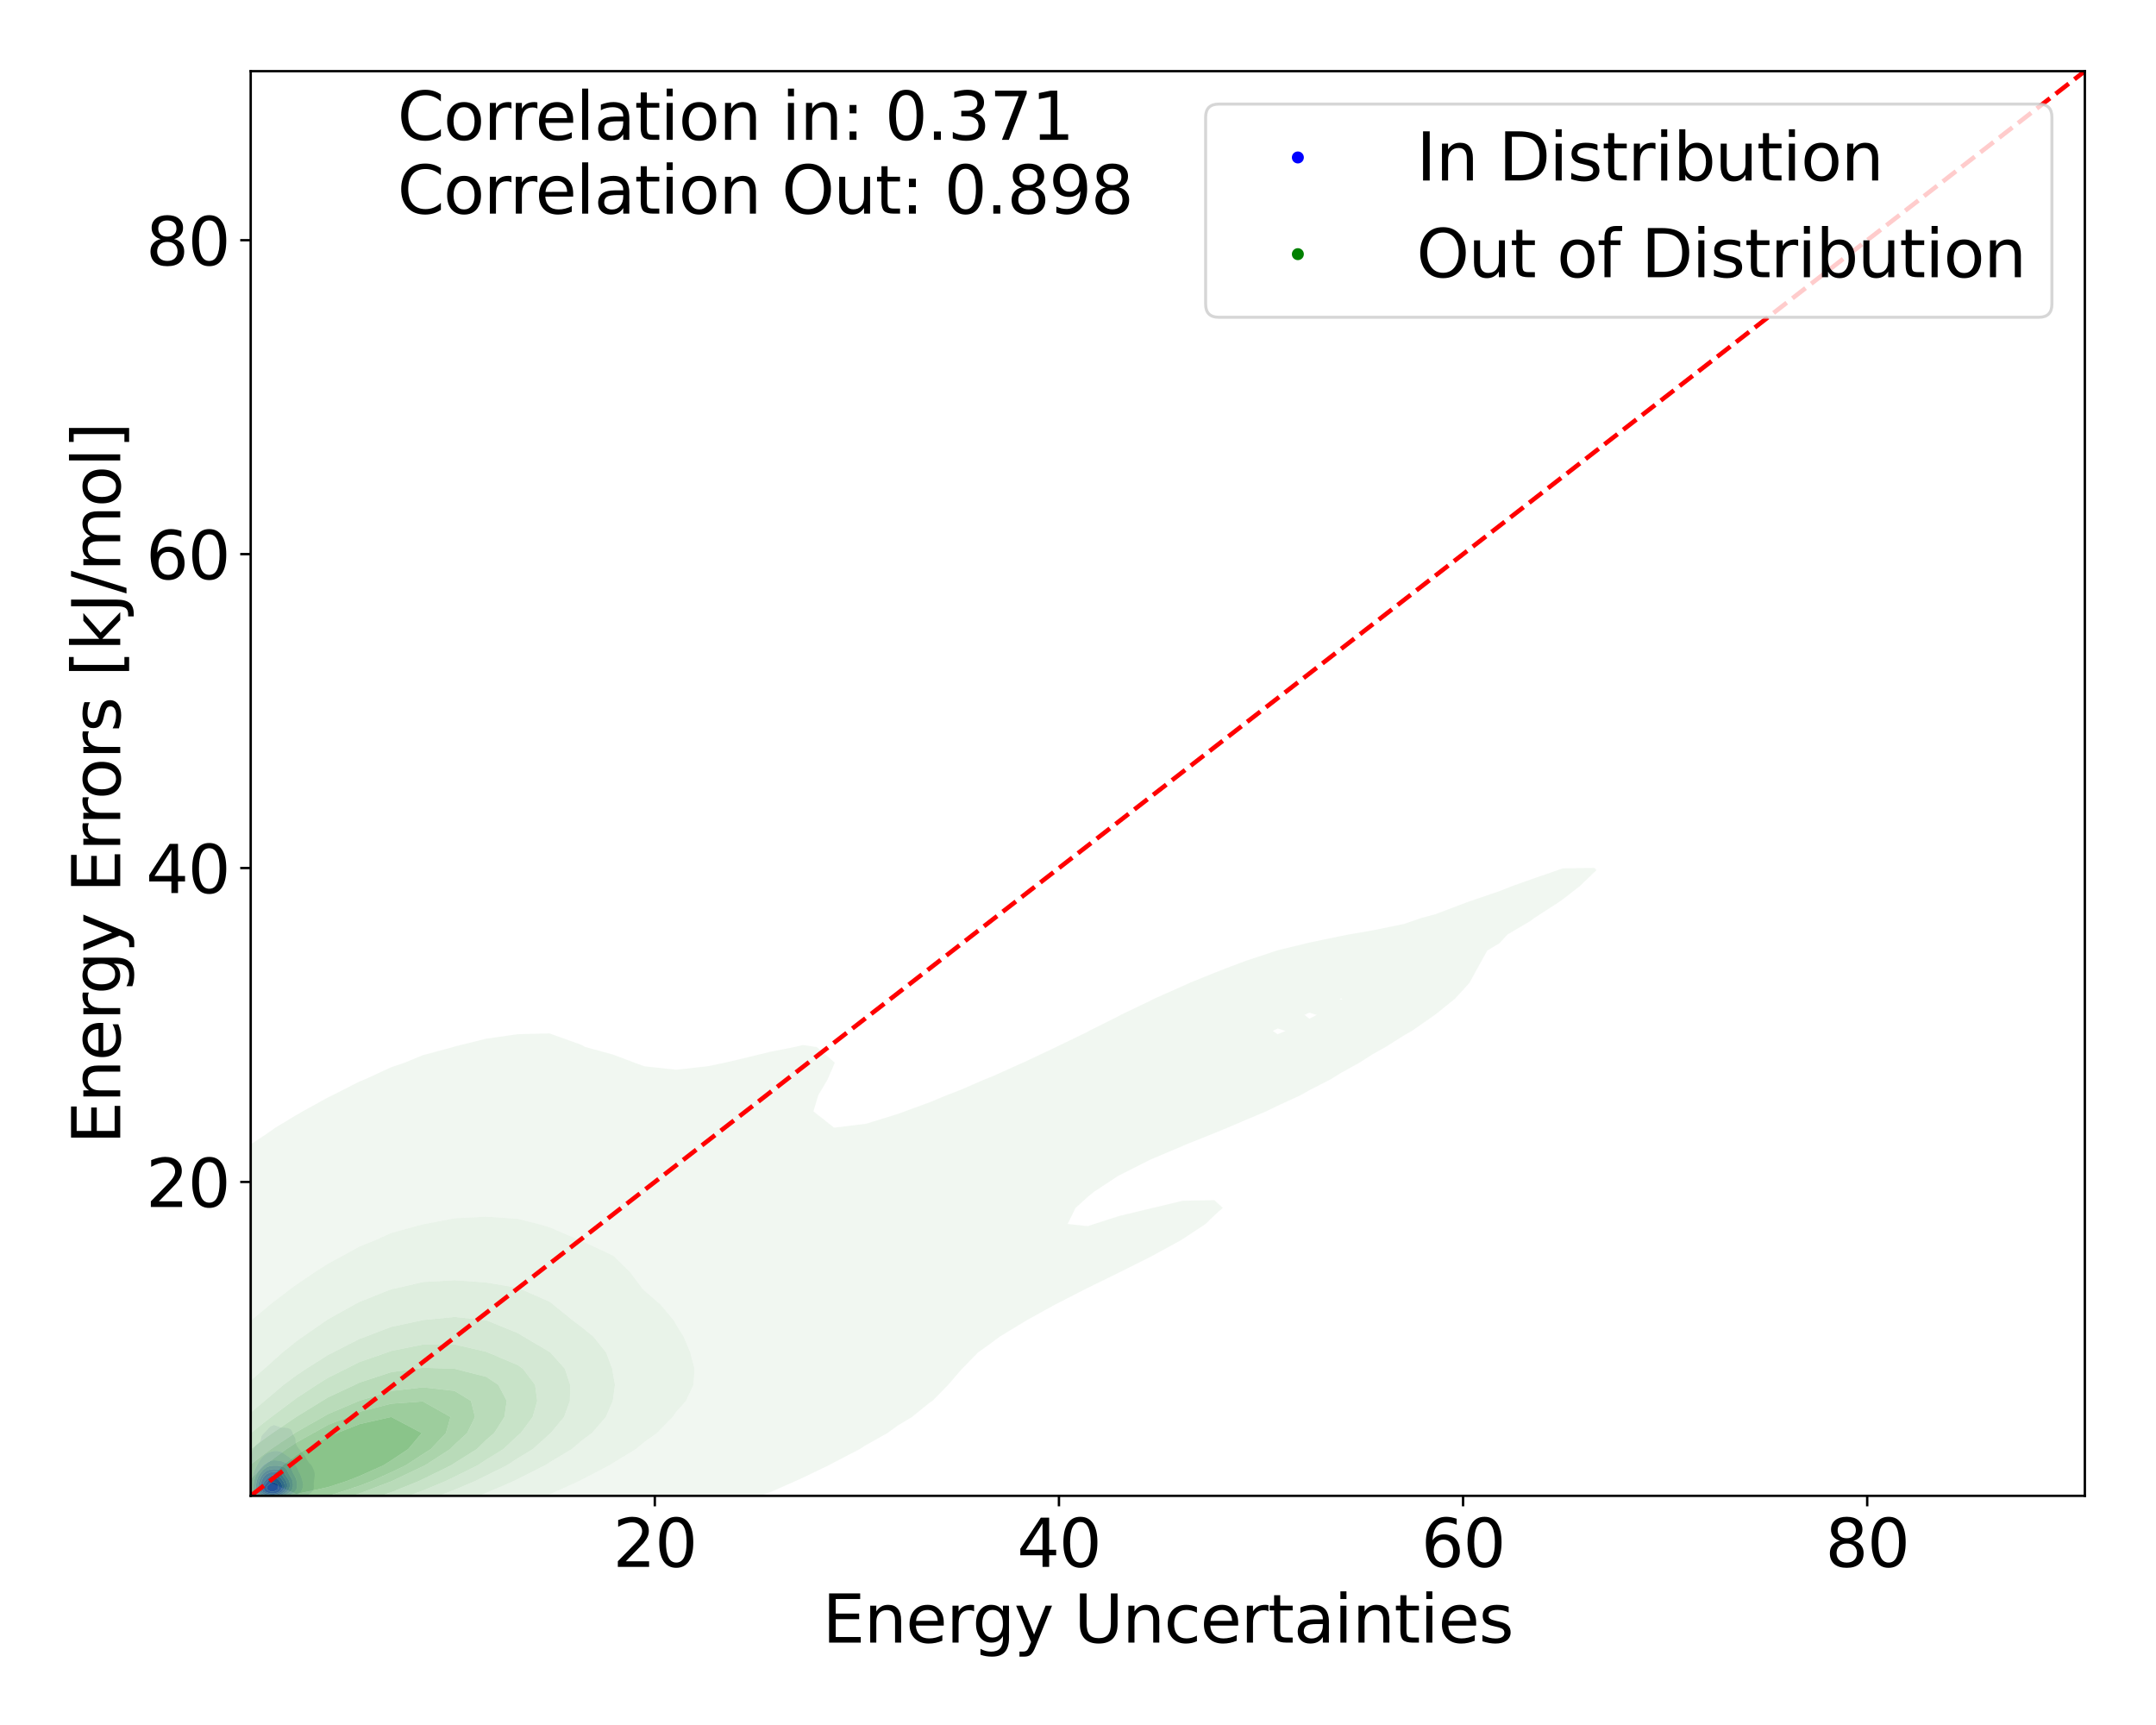 <?xml version="1.0" encoding="utf-8" standalone="no"?>
<!DOCTYPE svg PUBLIC "-//W3C//DTD SVG 1.1//EN"
  "http://www.w3.org/Graphics/SVG/1.1/DTD/svg11.dtd">
<svg xmlns:xlink="http://www.w3.org/1999/xlink" width="720pt" height="576pt" viewBox="0 0 720 576" xmlns="http://www.w3.org/2000/svg" version="1.1">
 <defs>
  <style type="text/css">*{stroke-linejoin: round; stroke-linecap: butt}</style>
 </defs>
 <g id="figure_1">
  <g id="patch_1">
   <path d="M 0 576 
L 720 576 
L 720 0 
L 0 0 
z
" style="fill: #ffffff"/>
  </g>
  <g id="axes_1">
   <g id="patch_2">
    <path d="M 83.72 499.48 
L 696.24 499.48 
L 696.24 23.76 
L 83.72 23.76 
z
" style="fill: #ffffff"/>
   </g>
   <g id="QuadContourSet_1">
    <path d="M 86.765 502.133 
L 87.944 502.309 
L 89.123 502.429 
L 90.302 502.491 
L 91.48 502.454 
L 92.659 502.299 
L 93.589 502.088 
L 93.838 502.063 
L 95.017 501.921 
L 96.196 501.724 
L 97.375 501.432 
L 97.85 501.289 
L 98.554 501.148 
L 99.733 500.857 
L 100.699 500.489 
L 100.912 500.413 
L 102.091 499.773 
L 102.236 499.689 
L 103.259 498.889 
L 103.27 498.875 
L 104.236 498.089 
L 104.448 497.691 
L 104.704 497.289 
L 104.83 496.489 
L 104.793 495.689 
L 104.818 494.889 
L 104.927 494.089 
L 105.047 493.289 
L 105.114 492.489 
L 105.04 491.689 
L 104.783 490.889 
L 104.448 490.09 
L 104.448 490.09 
L 104.045 489.29 
L 103.27 488.509 
L 103.256 488.49 
L 102.691 487.69 
L 102.186 486.89 
L 102.091 486.721 
L 101.813 486.09 
L 101.204 485.29 
L 100.912 485.034 
L 100.452 484.49 
L 99.742 483.69 
L 99.733 483.675 
L 99.19 482.89 
L 98.794 482.09 
L 98.688 481.29 
L 98.639 480.49 
L 98.554 480.175 
L 98.286 479.69 
L 97.813 478.89 
L 97.591 478.091 
L 97.375 477.671 
L 97.06 477.291 
L 96.196 476.866 
L 95.017 476.71 
L 93.838 476.743 
L 93.278 476.491 
L 92.659 476.238 
L 91.48 475.856 
L 90.302 476.337 
L 90.133 476.491 
L 89.391 477.291 
L 89.123 477.576 
L 88.648 478.091 
L 87.944 478.779 
L 87.817 478.89 
L 87.285 479.69 
L 87.166 480.49 
L 86.947 481.29 
L 86.765 481.412 
L 86.093 482.09 
L 85.586 482.413 
L 85.213 482.89 
L 84.644 483.69 
L 84.407 484.214 
L 84.292 484.49 
L 84.123 485.29 
L 84.027 486.09 
L 83.878 486.89 
L 83.678 487.69 
L 83.498 488.49 
L 83.367 489.29 
L 83.27 490.09 
L 83.228 490.434 
L 83.125 490.889 
L 82.934 491.689 
L 82.774 492.489 
L 82.641 493.289 
L 82.526 494.089 
L 82.427 494.889 
L 82.351 495.689 
L 82.303 496.489 
L 82.287 497.289 
L 82.3 498.089 
L 82.352 498.889 
L 82.504 499.689 
L 82.935 500.489 
L 83.228 500.788 
L 83.796 501.289 
L 84.407 501.648 
L 85.586 501.977 
L 86.564 502.088 
z
M 89.171 501.289 
L 89.123 501.286 
L 87.944 501.184 
L 86.765 501.015 
L 85.586 500.671 
L 85.23 500.489 
L 84.407 499.874 
L 84.233 499.689 
L 83.826 498.889 
L 83.693 498.089 
L 83.662 497.289 
L 83.675 496.489 
L 83.729 495.689 
L 83.838 494.889 
L 84.009 494.089 
L 84.248 493.289 
L 84.407 492.839 
L 84.492 492.489 
L 84.726 491.689 
L 85.048 490.889 
L 85.471 490.09 
L 85.586 489.851 
L 85.856 489.29 
L 86.277 488.49 
L 86.76 487.69 
L 86.765 487.681 
L 87.343 486.89 
L 87.944 486.202 
L 88.063 486.09 
L 89.123 485.29 
L 89.123 485.29 
L 90.302 484.791 
L 91.48 484.541 
L 92.659 484.513 
L 93.838 484.775 
L 94.655 485.29 
L 95.017 485.512 
L 95.846 486.09 
L 96.196 486.327 
L 96.97 486.89 
L 97.375 487.228 
L 97.728 487.69 
L 98.263 488.49 
L 98.554 489.038 
L 98.736 489.29 
L 99.227 490.09 
L 99.581 490.889 
L 99.733 491.268 
L 99.951 491.689 
L 100.343 492.489 
L 100.643 493.289 
L 100.863 494.089 
L 100.912 494.312 
L 101.113 494.889 
L 101.23 495.689 
L 101.173 496.489 
L 100.927 497.289 
L 100.912 497.315 
L 100.509 498.089 
L 99.733 498.788 
L 99.625 498.889 
L 98.554 499.507 
L 98.185 499.689 
L 97.375 500.031 
L 96.196 500.402 
L 95.883 500.489 
L 95.017 500.768 
L 93.838 501.056 
L 92.659 501.237 
L 92.059 501.289 
L 91.48 501.378 
L 90.302 501.398 
z
" clip-path="url(#pf0abefd51f)" style="fill: #e7e7f3"/>
    <path d="M 90.302 501.398 
L 91.48 501.378 
L 92.059 501.289 
L 92.659 501.237 
L 93.838 501.056 
L 95.017 500.768 
L 95.883 500.489 
L 96.196 500.402 
L 97.375 500.031 
L 98.185 499.689 
L 98.554 499.507 
L 99.625 498.889 
L 99.733 498.788 
L 100.509 498.089 
L 100.912 497.315 
L 100.927 497.289 
L 101.173 496.489 
L 101.23 495.689 
L 101.113 494.889 
L 100.912 494.312 
L 100.863 494.089 
L 100.643 493.289 
L 100.343 492.489 
L 99.951 491.689 
L 99.733 491.268 
L 99.581 490.889 
L 99.227 490.09 
L 98.736 489.29 
L 98.554 489.038 
L 98.263 488.49 
L 97.728 487.69 
L 97.375 487.228 
L 96.97 486.89 
L 96.196 486.327 
L 95.846 486.09 
L 95.017 485.512 
L 94.655 485.29 
L 93.838 484.775 
L 92.659 484.513 
L 91.48 484.541 
L 90.302 484.791 
L 89.123 485.29 
L 89.123 485.29 
L 88.063 486.09 
L 87.944 486.202 
L 87.343 486.89 
L 86.765 487.681 
L 86.76 487.69 
L 86.277 488.49 
L 85.856 489.29 
L 85.586 489.851 
L 85.471 490.09 
L 85.048 490.889 
L 84.726 491.689 
L 84.492 492.489 
L 84.407 492.839 
L 84.248 493.289 
L 84.009 494.089 
L 83.838 494.889 
L 83.729 495.689 
L 83.675 496.489 
L 83.662 497.289 
L 83.693 498.089 
L 83.826 498.889 
L 84.233 499.689 
L 84.407 499.874 
L 85.23 500.489 
L 85.586 500.671 
L 86.765 501.015 
L 87.944 501.184 
L 89.123 501.286 
L 89.171 501.289 
z
M 88.064 500.489 
L 87.944 500.472 
L 86.765 500.218 
L 85.615 499.689 
L 85.586 499.667 
L 84.896 498.889 
L 84.67 498.089 
L 84.622 497.289 
L 84.64 496.489 
L 84.698 495.689 
L 84.807 494.889 
L 84.984 494.089 
L 85.246 493.289 
L 85.586 492.551 
L 85.612 492.489 
L 85.991 491.689 
L 86.499 490.889 
L 86.765 490.534 
L 87.131 490.09 
L 87.914 489.29 
L 87.944 489.26 
L 88.984 488.49 
L 89.123 488.385 
L 90.302 487.813 
L 91.05 487.69 
L 91.48 487.587 
L 92.659 487.69 
L 92.659 487.69 
L 93.838 487.863 
L 95.017 488.284 
L 95.416 488.49 
L 96.196 488.88 
L 96.629 489.29 
L 97.149 490.09 
L 97.375 490.705 
L 97.453 490.889 
L 97.802 491.689 
L 98.24 492.489 
L 98.554 493.1 
L 98.653 493.289 
L 98.949 494.089 
L 99.12 494.889 
L 99.219 495.689 
L 99.216 496.489 
L 99.003 497.289 
L 98.554 497.918 
L 98.444 498.089 
L 97.439 498.889 
L 97.375 498.924 
L 96.196 499.528 
L 95.839 499.689 
L 95.017 500.013 
L 93.838 500.361 
L 93.211 500.489 
L 92.659 500.629 
L 91.48 500.789 
L 90.302 500.791 
L 89.123 500.674 
z
" clip-path="url(#pf0abefd51f)" style="fill: #d1d1f4"/>
    <path d="M 89.123 500.674 
L 90.302 500.791 
L 91.48 500.789 
L 92.659 500.629 
L 93.211 500.489 
L 93.838 500.361 
L 95.017 500.013 
L 95.839 499.689 
L 96.196 499.528 
L 97.375 498.924 
L 97.439 498.889 
L 98.444 498.089 
L 98.554 497.918 
L 99.003 497.289 
L 99.216 496.489 
L 99.219 495.689 
L 99.12 494.889 
L 98.949 494.089 
L 98.653 493.289 
L 98.554 493.1 
L 98.24 492.489 
L 97.802 491.689 
L 97.453 490.889 
L 97.375 490.705 
L 97.149 490.09 
L 96.629 489.29 
L 96.196 488.88 
L 95.416 488.49 
L 95.017 488.284 
L 93.838 487.863 
L 92.659 487.69 
L 92.659 487.69 
L 91.48 487.587 
L 91.05 487.69 
L 90.302 487.813 
L 89.123 488.385 
L 88.984 488.49 
L 87.944 489.26 
L 87.914 489.29 
L 87.131 490.09 
L 86.765 490.534 
L 86.499 490.889 
L 85.991 491.689 
L 85.612 492.489 
L 85.586 492.551 
L 85.246 493.289 
L 84.984 494.089 
L 84.807 494.889 
L 84.698 495.689 
L 84.64 496.489 
L 84.622 497.289 
L 84.67 498.089 
L 84.896 498.889 
L 85.586 499.667 
L 85.615 499.689 
L 86.765 500.218 
L 87.944 500.472 
L 88.064 500.489 
z
M 87.216 499.689 
L 86.765 499.508 
L 85.889 498.889 
L 85.586 498.32 
L 85.484 498.089 
L 85.395 497.289 
L 85.435 496.489 
L 85.521 495.689 
L 85.586 495.294 
L 85.651 494.889 
L 85.859 494.089 
L 86.158 493.289 
L 86.571 492.489 
L 86.765 492.185 
L 87.127 491.689 
L 87.818 490.889 
L 87.944 490.757 
L 88.853 490.09 
L 89.123 489.896 
L 90.302 489.479 
L 91.48 489.383 
L 92.659 489.396 
L 93.838 489.566 
L 95.017 489.999 
L 95.145 490.09 
L 95.848 490.889 
L 96.196 491.689 
L 96.196 491.689 
L 96.605 492.489 
L 97.126 493.289 
L 97.375 493.748 
L 97.554 494.089 
L 97.78 494.889 
L 97.861 495.689 
L 97.825 496.489 
L 97.569 497.289 
L 97.375 497.543 
L 96.997 498.089 
L 96.196 498.686 
L 95.929 498.889 
L 95.017 499.354 
L 94.19 499.689 
L 93.838 499.816 
L 92.659 500.133 
L 91.48 500.279 
L 90.302 500.272 
L 89.123 500.15 
L 87.944 499.92 
z
" clip-path="url(#pf0abefd51f)" style="fill: #b7b7f6"/>
    <path d="M 87.944 499.92 
L 89.123 500.15 
L 90.302 500.272 
L 91.48 500.279 
L 92.659 500.133 
L 93.838 499.816 
L 94.19 499.689 
L 95.017 499.354 
L 95.929 498.889 
L 96.196 498.686 
L 96.997 498.089 
L 97.375 497.543 
L 97.569 497.289 
L 97.825 496.489 
L 97.861 495.689 
L 97.78 494.889 
L 97.554 494.089 
L 97.375 493.748 
L 97.126 493.289 
L 96.605 492.489 
L 96.196 491.689 
L 96.196 491.689 
L 95.848 490.889 
L 95.145 490.09 
L 95.017 489.999 
L 93.838 489.566 
L 92.659 489.396 
L 91.48 489.383 
L 90.302 489.479 
L 89.123 489.896 
L 88.853 490.09 
L 87.944 490.757 
L 87.818 490.889 
L 87.127 491.689 
L 86.765 492.185 
L 86.571 492.489 
L 86.158 493.289 
L 85.859 494.089 
L 85.651 494.889 
L 85.586 495.294 
L 85.521 495.689 
L 85.435 496.489 
L 85.395 497.289 
L 85.484 498.089 
L 85.586 498.32 
L 85.889 498.889 
L 86.765 499.508 
L 87.216 499.689 
z
M 89.114 499.689 
L 87.944 499.394 
L 86.874 498.889 
L 86.765 498.79 
L 86.233 498.089 
L 86.089 497.289 
L 86.144 496.489 
L 86.279 495.689 
L 86.447 494.889 
L 86.668 494.089 
L 86.765 493.849 
L 87.043 493.289 
L 87.556 492.489 
L 87.944 492 
L 88.306 491.689 
L 89.123 491.068 
L 89.622 490.889 
L 90.302 490.651 
L 91.48 490.538 
L 92.659 490.581 
L 93.833 490.889 
L 93.838 490.891 
L 94.816 491.689 
L 95.017 491.965 
L 95.313 492.489 
L 95.824 493.289 
L 96.196 493.838 
L 96.364 494.089 
L 96.697 494.889 
L 96.803 495.689 
L 96.749 496.489 
L 96.479 497.289 
L 96.196 497.647 
L 95.886 498.089 
L 95.017 498.732 
L 94.785 498.889 
L 93.838 499.327 
L 92.659 499.689 
L 92.659 499.689 
L 91.48 499.867 
L 90.302 499.852 
L 89.123 499.691 
z
" clip-path="url(#pf0abefd51f)" style="fill: #9b9bf7"/>
    <path d="M 89.123 499.691 
L 90.302 499.852 
L 91.48 499.867 
L 92.659 499.689 
L 92.659 499.689 
L 93.838 499.327 
L 94.785 498.889 
L 95.017 498.732 
L 95.886 498.089 
L 96.196 497.647 
L 96.479 497.289 
L 96.749 496.489 
L 96.803 495.689 
L 96.697 494.889 
L 96.364 494.089 
L 96.196 493.838 
L 95.824 493.289 
L 95.313 492.489 
L 95.017 491.965 
L 94.816 491.689 
L 93.838 490.891 
L 93.833 490.889 
L 92.659 490.581 
L 91.48 490.538 
L 90.302 490.651 
L 89.622 490.889 
L 89.123 491.068 
L 88.306 491.689 
L 87.944 492 
L 87.556 492.489 
L 87.043 493.289 
L 86.765 493.849 
L 86.668 494.089 
L 86.447 494.889 
L 86.279 495.689 
L 86.144 496.489 
L 86.089 497.289 
L 86.233 498.089 
L 86.765 498.79 
L 86.874 498.889 
L 87.944 499.394 
L 89.114 499.689 
z
M 87.872 498.889 
L 86.931 498.089 
L 86.765 497.527 
L 86.706 497.289 
L 86.765 496.658 
L 86.781 496.489 
L 86.98 495.689 
L 87.242 494.889 
L 87.563 494.089 
L 87.944 493.316 
L 87.964 493.289 
L 88.727 492.489 
L 89.123 492.15 
L 90.193 491.689 
L 90.302 491.649 
L 91.48 491.486 
L 92.659 491.552 
L 93.014 491.689 
L 93.838 492.121 
L 94.167 492.489 
L 94.743 493.289 
L 95.017 493.67 
L 95.318 494.089 
L 95.76 494.889 
L 95.933 495.689 
L 95.893 496.489 
L 95.64 497.289 
L 95.022 498.089 
L 95.017 498.092 
L 93.838 498.889 
L 93.838 498.889 
L 92.659 499.309 
L 91.48 499.498 
L 90.302 499.481 
L 89.123 499.301 
L 87.944 498.922 
z
" clip-path="url(#pf0abefd51f)" style="fill: #7f7ff9"/>
    <path d="M 87.944 498.922 
L 89.123 499.301 
L 90.302 499.481 
L 91.48 499.498 
L 92.659 499.309 
L 93.838 498.889 
L 93.838 498.889 
L 95.017 498.092 
L 95.022 498.089 
L 95.64 497.289 
L 95.893 496.489 
L 95.933 495.689 
L 95.76 494.889 
L 95.318 494.089 
L 95.017 493.67 
L 94.743 493.289 
L 94.167 492.489 
L 93.838 492.121 
L 93.014 491.689 
L 92.659 491.552 
L 91.48 491.486 
L 90.302 491.649 
L 90.193 491.689 
L 89.123 492.15 
L 88.727 492.489 
L 87.964 493.289 
L 87.944 493.316 
L 87.563 494.089 
L 87.242 494.889 
L 86.98 495.689 
L 86.781 496.489 
L 86.765 496.658 
L 86.706 497.289 
L 86.765 497.527 
L 86.931 498.089 
L 87.872 498.889 
z
M 89.223 498.889 
L 89.123 498.864 
L 87.944 498.249 
L 87.752 498.089 
L 87.412 497.289 
L 87.485 496.489 
L 87.771 495.689 
L 87.944 495.312 
L 88.197 494.889 
L 88.757 494.089 
L 89.123 493.645 
L 89.592 493.289 
L 90.302 492.862 
L 91.48 492.527 
L 92.659 492.639 
L 93.506 493.289 
L 93.838 493.62 
L 94.184 494.089 
L 94.717 494.889 
L 95.017 495.667 
L 95.024 495.689 
L 95.037 496.489 
L 95.017 496.551 
L 94.778 497.289 
L 94.141 498.089 
L 93.838 498.293 
L 92.659 498.889 
L 92.659 498.889 
L 91.48 499.099 
L 90.302 499.083 
z
" clip-path="url(#pf0abefd51f)" style="fill: #6565fa"/>
    <path d="M 90.302 499.083 
L 91.48 499.099 
L 92.659 498.889 
L 92.659 498.889 
L 93.838 498.293 
L 94.141 498.089 
L 94.778 497.289 
L 95.017 496.551 
L 95.037 496.489 
L 95.024 495.689 
L 95.017 495.667 
L 94.717 494.889 
L 94.184 494.089 
L 93.838 493.62 
L 93.506 493.289 
L 92.659 492.639 
L 91.48 492.527 
L 90.302 492.862 
L 89.592 493.289 
L 89.123 493.645 
L 88.757 494.089 
L 88.197 494.889 
L 87.944 495.312 
L 87.771 495.689 
L 87.485 496.489 
L 87.412 497.289 
L 87.752 498.089 
L 87.944 498.249 
L 89.123 498.864 
L 89.223 498.889 
z
M 88.608 498.089 
L 88.069 497.289 
L 88.143 496.489 
L 88.53 495.689 
L 89.123 494.889 
L 89.123 494.889 
L 90.091 494.089 
L 90.302 493.934 
L 91.48 493.498 
L 92.659 493.743 
L 93.025 494.089 
L 93.721 494.889 
L 93.838 495.079 
L 94.131 495.689 
L 94.233 496.489 
L 94.015 497.289 
L 93.838 497.508 
L 93.253 498.089 
L 92.659 498.396 
L 91.48 498.698 
L 90.302 498.683 
L 89.123 498.371 
z
" clip-path="url(#pf0abefd51f)" style="fill: #4a4afb"/>
    <path d="M 89.123 498.371 
L 90.302 498.683 
L 91.48 498.698 
L 92.659 498.396 
L 93.253 498.089 
L 93.838 497.508 
L 94.015 497.289 
L 94.233 496.489 
L 94.131 495.689 
L 93.838 495.079 
L 93.721 494.889 
L 93.025 494.089 
L 92.659 493.743 
L 91.48 493.498 
L 90.302 493.934 
L 90.091 494.089 
L 89.123 494.889 
L 89.123 494.889 
L 88.53 495.689 
L 88.143 496.489 
L 88.069 497.289 
L 88.608 498.089 
z
M 89.101 497.289 
L 89.123 496.489 
L 89.123 496.489 
L 89.776 495.689 
L 90.302 495.23 
L 91.383 494.889 
L 91.48 494.857 
L 91.561 494.889 
L 92.659 495.554 
L 92.751 495.689 
L 92.987 496.489 
L 92.784 497.289 
L 92.659 497.413 
L 91.48 498.058 
L 90.302 498.065 
L 89.123 497.317 
z
" clip-path="url(#pf0abefd51f)" style="fill: #2b2bfd"/>
    <path d="M 89.123 497.317 
L 90.302 498.065 
L 91.48 498.058 
L 92.659 497.413 
L 92.784 497.289 
L 92.987 496.489 
L 92.751 495.689 
L 92.659 495.554 
L 91.561 494.889 
L 91.48 494.857 
L 91.383 494.889 
L 90.302 495.23 
L 89.776 495.689 
L 89.123 496.489 
L 89.123 496.489 
L 89.101 497.289 
z
" clip-path="url(#pf0abefd51f)" style="fill: #0d0dfe"/>
   </g>
   <g id="QuadContourSet_2">
    <path d="M 3.752 546.225 
L 14.325 546.818 
L 24.899 546.42 
L 35.472 545.426 
L 46.045 543.762 
L 50.138 542.953 
L 56.618 542.408 
L 67.192 541.248 
L 77.765 539.503 
L 86.079 537.583 
L 88.338 537.335 
L 98.912 536.032 
L 109.485 534.062 
L 117.12 532.213 
L 120.058 531.834 
L 130.632 530.262 
L 141.205 527.846 
L 144.906 526.842 
L 151.778 525.721 
L 162.352 523.353 
L 168.97 521.472 
L 172.925 520.709 
L 183.498 518.415 
L 192.273 516.102 
L 194.072 515.738 
L 204.645 513.786 
L 215.218 511.424 
L 217.75 510.732 
L 225.792 508.945 
L 236.365 505.82 
L 237.581 505.362 
L 246.938 502.328 
L 252.681 499.991 
L 257.511 498.135 
L 265.479 494.621 
L 268.085 493.433 
L 276.812 489.251 
L 278.658 488.255 
L 287.069 483.881 
L 289.231 482.512 
L 296.358 478.511 
L 299.805 476.001 
L 304.571 473.141 
L 310.378 468.424 
L 311.409 467.77 
L 316.659 462.4 
L 320.951 457.418 
L 321.343 457.03 
L 326.544 451.66 
L 331.525 448.086 
L 333.897 446.29 
L 342.098 441.332 
L 342.732 440.92 
L 352.479 435.549 
L 352.671 435.459 
L 362.957 430.179 
L 363.245 430.051 
L 373.818 424.858 
L 373.909 424.809 
L 384.391 419.567 
L 384.631 419.439 
L 394.475 414.069 
L 394.965 413.741 
L 402.604 408.699 
L 405.538 405.823 
L 408.344 403.328 
L 405.538 400.745 
L 394.965 400.943 
L 385.021 403.328 
L 384.391 403.475 
L 373.818 406.014 
L 365.45 408.699 
L 363.245 409.434 
L 356.542 408.699 
L 359.191 403.328 
L 363.245 399.659 
L 365.337 397.958 
L 373.504 392.588 
L 373.818 392.424 
L 384.165 387.218 
L 384.391 387.112 
L 394.965 382.649 
L 396.822 381.848 
L 405.538 378.362 
L 410.13 376.478 
L 416.111 373.928 
L 422.793 371.107 
L 426.685 369.213 
L 434.251 365.737 
L 437.258 364.038 
L 444.442 360.367 
L 447.831 358.25 
L 453.725 354.997 
L 458.404 352.027 
L 462.683 349.627 
L 468.978 345.656 
L 471.468 344.257 
L 479.165 338.886 
L 479.551 338.601 
L 485.865 333.516 
L 490.124 328.859 
L 490.753 328.146 
L 493.693 322.776 
L 496.671 317.406 
L 500.698 314.985 
L 503.45 312.036 
L 511.271 307.405 
L 512.185 306.665 
L 520.494 301.295 
L 521.844 300.343 
L 527.533 295.925 
L 532.418 291.255 
L 533.158 290.555 
L 532.418 289.801 
L 521.844 289.962 
L 520.185 290.555 
L 511.271 293.641 
L 504.868 295.925 
L 500.698 297.581 
L 490.124 301.194 
L 489.827 301.295 
L 479.551 305.202 
L 474.194 306.665 
L 468.978 308.492 
L 458.404 310.665 
L 450.363 312.036 
L 447.831 312.544 
L 437.258 314.741 
L 426.685 317.308 
L 426.407 317.406 
L 416.111 320.814 
L 410.88 322.776 
L 405.538 324.844 
L 397.401 328.146 
L 394.965 329.261 
L 385.355 333.516 
L 384.391 334.037 
L 374.268 338.886 
L 373.818 339.166 
L 363.626 344.257 
L 363.245 344.51 
L 352.673 349.627 
L 352.671 349.628 
L 342.098 354.63 
L 341.218 354.997 
L 331.525 359.36 
L 328.996 360.367 
L 320.951 363.857 
L 316.091 365.737 
L 310.378 368.101 
L 302.146 371.107 
L 299.805 371.961 
L 289.231 375.243 
L 279.066 376.478 
L 278.658 376.533 
L 278.458 376.478 
L 271.651 371.107 
L 273.255 365.737 
L 276.416 360.367 
L 278.658 355.155 
L 278.733 354.997 
L 278.658 354.733 
L 272.749 349.627 
L 268.085 348.954 
L 265.259 349.627 
L 257.511 351.154 
L 246.938 353.705 
L 241.399 354.997 
L 236.365 356.029 
L 225.792 357.204 
L 215.218 356.052 
L 212.283 354.997 
L 204.645 352.117 
L 195.501 349.627 
L 194.072 348.858 
L 183.498 345.066 
L 172.925 345.331 
L 162.352 346.835 
L 151.778 349.456 
L 151.288 349.627 
L 141.205 352.349 
L 134.749 354.997 
L 130.632 356.361 
L 121.962 360.367 
L 120.058 361.13 
L 110.985 365.737 
L 109.485 366.461 
L 101.077 371.107 
L 98.912 372.362 
L 92.065 376.478 
L 88.338 379.083 
L 84.123 381.848 
L 77.784 387.218 
L 77.765 387.239 
L 72.123 392.588 
L 68.433 397.958 
L 67.192 400.469 
L 65.414 403.328 
L 62.012 408.699 
L 58.862 414.069 
L 56.618 418.612 
L 56.06 419.439 
L 53.184 424.809 
L 50.344 430.179 
L 47.518 435.549 
L 46.045 438.3 
L 43.945 440.92 
L 39.931 446.29 
L 36.83 451.66 
L 35.472 454.372 
L 33.275 457.03 
L 29.534 462.4 
L 26.787 467.77 
L 24.899 472.428 
L 24.375 473.141 
L 20.253 478.511 
L 17.106 483.881 
L 14.767 489.251 
L 14.325 490.397 
L 11.167 494.621 
L 8.04 499.991 
L 5.588 505.362 
L 3.752 510.344 
L 3.454 510.732 
L -1.105 516.102 
L -4.272 521.472 
L -6.343 526.842 
L -6.821 528.706 
L -8.926 532.213 
L -9.507 537.583 
L -6.821 541.539 
L -5.581 542.953 
z
M 23.521 526.842 
L 22.373 521.472 
L 24.899 516.102 
L 24.899 516.102 
L 27.451 510.732 
L 31.21 505.362 
L 35.472 500.938 
L 36.061 499.991 
L 39.415 494.621 
L 43.71 489.251 
L 46.045 486.512 
L 47.592 483.881 
L 51.148 478.511 
L 55.763 473.141 
L 56.618 472.187 
L 59.583 467.77 
L 63.982 462.4 
L 67.192 458.995 
L 68.696 457.03 
L 73.148 451.66 
L 77.765 447.192 
L 78.579 446.29 
L 83.821 440.92 
L 88.338 437.202 
L 90.25 435.549 
L 97.279 430.179 
L 98.912 428.991 
L 105.066 424.809 
L 109.485 421.969 
L 114.21 419.439 
L 120.058 416.206 
L 125.376 414.069 
L 130.632 411.694 
L 141.205 408.787 
L 141.815 408.699 
L 151.778 406.794 
L 162.352 406.247 
L 172.925 406.978 
L 179.79 408.699 
L 183.498 409.793 
L 193.545 414.069 
L 194.072 414.261 
L 204.645 419.218 
L 204.976 419.439 
L 210.449 424.809 
L 214.48 430.179 
L 215.218 430.938 
L 220.524 435.549 
L 225.05 440.92 
L 225.792 442.286 
L 228.305 446.29 
L 230.545 451.66 
L 231.935 457.03 
L 231.605 462.4 
L 229.09 467.77 
L 225.792 471.466 
L 224.681 473.141 
L 219.388 478.511 
L 215.218 481.498 
L 212.351 483.881 
L 204.645 488.56 
L 203.579 489.251 
L 194.072 494.198 
L 193.241 494.621 
L 183.498 499.026 
L 181.114 499.991 
L 172.925 503.255 
L 166.456 505.362 
L 162.352 506.824 
L 151.778 510.021 
L 149.064 510.732 
L 141.205 513.253 
L 130.632 515.734 
L 128.902 516.102 
L 120.058 518.675 
L 109.485 520.841 
L 105.793 521.472 
L 98.912 523.265 
L 88.338 525.361 
L 77.765 526.805 
L 77.465 526.842 
L 67.192 528.986 
L 56.618 530.409 
L 46.045 531.224 
L 35.472 531.222 
L 24.899 527.944 
z
M 416.111 349.627 
L 416.111 349.627 
L 416.111 349.627 
L 416.111 349.627 
z
M 425.041 344.257 
L 426.685 343.418 
L 429.275 344.257 
L 426.685 345.347 
z
M 435.646 338.886 
L 437.258 338.128 
L 439.717 338.886 
L 437.258 340.174 
z
M 447.531 333.516 
L 447.831 333.383 
L 448.313 333.516 
L 447.831 333.79 
z
" clip-path="url(#pf0abefd51f)" style="fill: #e5f0e5; fill-opacity: 0.5"/>
    <path d="M 24.899 527.944 
L 35.472 531.222 
L 46.045 531.224 
L 56.618 530.409 
L 67.192 528.986 
L 77.465 526.842 
L 77.765 526.805 
L 88.338 525.361 
L 98.912 523.265 
L 105.793 521.472 
L 109.485 520.841 
L 120.058 518.675 
L 128.902 516.102 
L 130.632 515.734 
L 141.205 513.253 
L 149.064 510.732 
L 151.778 510.021 
L 162.352 506.824 
L 166.456 505.362 
L 172.925 503.255 
L 181.114 499.991 
L 183.498 499.026 
L 193.241 494.621 
L 194.072 494.198 
L 203.579 489.251 
L 204.645 488.56 
L 212.351 483.881 
L 215.218 481.498 
L 219.388 478.511 
L 224.681 473.141 
L 225.792 471.466 
L 229.09 467.77 
L 231.605 462.4 
L 231.935 457.03 
L 230.545 451.66 
L 228.305 446.29 
L 225.792 442.286 
L 225.05 440.92 
L 220.524 435.549 
L 215.218 430.938 
L 214.48 430.179 
L 210.449 424.809 
L 204.976 419.439 
L 204.645 419.218 
L 194.072 414.261 
L 193.545 414.069 
L 183.498 409.793 
L 179.79 408.699 
L 172.925 406.978 
L 162.352 406.247 
L 151.778 406.794 
L 141.815 408.699 
L 141.205 408.787 
L 130.632 411.694 
L 125.376 414.069 
L 120.058 416.206 
L 114.21 419.439 
L 109.485 421.969 
L 105.066 424.809 
L 98.912 428.991 
L 97.279 430.179 
L 90.25 435.549 
L 88.338 437.202 
L 83.821 440.92 
L 78.579 446.29 
L 77.765 447.192 
L 73.148 451.66 
L 68.696 457.03 
L 67.192 458.995 
L 63.982 462.4 
L 59.583 467.77 
L 56.618 472.187 
L 55.763 473.141 
L 51.148 478.511 
L 47.592 483.881 
L 46.045 486.512 
L 43.71 489.251 
L 39.415 494.621 
L 36.061 499.991 
L 35.472 500.938 
L 31.21 505.362 
L 27.451 510.732 
L 24.899 516.102 
L 24.899 516.102 
L 22.373 521.472 
L 23.521 526.842 
z
M 41.13 521.472 
L 38.127 516.102 
L 39.679 510.732 
L 43.232 505.362 
L 46.045 502.442 
L 47.708 499.991 
L 52.099 494.621 
L 56.618 490.26 
L 57.436 489.251 
L 61.709 483.881 
L 67.078 478.511 
L 67.192 478.393 
L 71.408 473.141 
L 76.897 467.77 
L 77.765 466.942 
L 82.079 462.4 
L 88.272 457.03 
L 88.338 456.971 
L 94.263 451.66 
L 98.912 447.934 
L 101.207 446.29 
L 108.953 440.92 
L 109.485 440.561 
L 118.487 435.549 
L 120.058 434.697 
L 130.632 430.515 
L 132.254 430.179 
L 141.205 428.087 
L 151.778 427.477 
L 162.352 428.237 
L 172.925 430.039 
L 173.355 430.179 
L 183.498 434.642 
L 184.688 435.549 
L 191.299 440.92 
L 194.072 442.995 
L 198.148 446.29 
L 202.438 451.66 
L 204.46 457.03 
L 204.645 458.354 
L 205.377 462.4 
L 204.645 467.77 
L 204.645 467.77 
L 202.337 473.141 
L 197.678 478.511 
L 194.072 481.179 
L 190.94 483.881 
L 183.498 488.332 
L 182.068 489.251 
L 172.925 493.841 
L 171.347 494.621 
L 162.352 498.522 
L 158.587 499.991 
L 151.778 502.6 
L 142.991 505.362 
L 141.205 505.977 
L 130.632 509.317 
L 124.935 510.732 
L 120.058 512.212 
L 109.485 514.854 
L 103.066 516.102 
L 98.912 517.201 
L 88.338 519.519 
L 77.765 521.143 
L 75.036 521.472 
L 67.192 522.914 
L 56.618 523.884 
L 46.045 523.307 
z
" clip-path="url(#pf0abefd51f)" style="fill: #d5e9d5; fill-opacity: 0.5"/>
    <path d="M 46.045 523.307 
L 56.618 523.884 
L 67.192 522.914 
L 75.036 521.472 
L 77.765 521.143 
L 88.338 519.519 
L 98.912 517.201 
L 103.066 516.102 
L 109.485 514.854 
L 120.058 512.212 
L 124.935 510.732 
L 130.632 509.317 
L 141.205 505.977 
L 142.991 505.362 
L 151.778 502.6 
L 158.587 499.991 
L 162.352 498.522 
L 171.347 494.621 
L 172.925 493.841 
L 182.068 489.251 
L 183.498 488.332 
L 190.94 483.881 
L 194.072 481.179 
L 197.678 478.511 
L 202.337 473.141 
L 204.645 467.77 
L 204.645 467.77 
L 205.377 462.4 
L 204.645 458.354 
L 204.46 457.03 
L 202.438 451.66 
L 198.148 446.29 
L 194.072 442.995 
L 191.299 440.92 
L 184.688 435.549 
L 183.498 434.642 
L 173.355 430.179 
L 172.925 430.039 
L 162.352 428.237 
L 151.778 427.477 
L 141.205 428.087 
L 132.254 430.179 
L 130.632 430.515 
L 120.058 434.697 
L 118.487 435.549 
L 109.485 440.561 
L 108.953 440.92 
L 101.207 446.29 
L 98.912 447.934 
L 94.263 451.66 
L 88.338 456.971 
L 88.272 457.03 
L 82.079 462.4 
L 77.765 466.942 
L 76.897 467.77 
L 71.408 473.141 
L 67.192 478.393 
L 67.078 478.511 
L 61.709 483.881 
L 57.436 489.251 
L 56.618 490.26 
L 52.099 494.621 
L 47.708 499.991 
L 46.045 502.442 
L 43.232 505.362 
L 39.679 510.732 
L 38.127 516.102 
L 41.13 521.472 
z
M 50.161 516.102 
L 48.62 510.732 
L 50.932 505.362 
L 55.289 499.991 
L 56.618 498.708 
L 59.914 494.621 
L 65.444 489.251 
L 67.192 487.64 
L 70.702 483.881 
L 76.55 478.511 
L 77.765 477.384 
L 82.006 473.141 
L 88.338 467.8 
L 88.374 467.77 
L 94.728 462.4 
L 98.912 459.286 
L 102.284 457.03 
L 109.485 452.473 
L 111.095 451.66 
L 120.058 447.058 
L 122.229 446.29 
L 130.632 443.05 
L 140.631 440.92 
L 141.205 440.777 
L 151.778 439.736 
L 162.352 440.831 
L 162.61 440.92 
L 172.925 445.145 
L 174.826 446.29 
L 183.498 451.392 
L 183.85 451.66 
L 188.623 457.03 
L 190.411 462.4 
L 190.325 467.77 
L 188.374 473.141 
L 183.929 478.511 
L 183.498 478.845 
L 177.934 483.881 
L 172.925 486.915 
L 169.336 489.251 
L 162.352 492.731 
L 158.501 494.621 
L 151.778 497.479 
L 145.213 499.991 
L 141.205 501.485 
L 130.632 504.889 
L 129.025 505.362 
L 120.058 508.225 
L 109.485 510.732 
L 109.485 510.732 
L 98.912 513.573 
L 88.338 515.573 
L 84.829 516.102 
L 77.765 517.553 
L 67.192 518.783 
L 56.618 518.574 
z
" clip-path="url(#pf0abefd51f)" style="fill: #c1dfc1; fill-opacity: 0.5"/>
    <path d="M 56.618 518.574 
L 67.192 518.783 
L 77.765 517.553 
L 84.829 516.102 
L 88.338 515.573 
L 98.912 513.573 
L 109.485 510.732 
L 109.485 510.732 
L 120.058 508.225 
L 129.025 505.362 
L 130.632 504.889 
L 141.205 501.485 
L 145.213 499.991 
L 151.778 497.479 
L 158.501 494.621 
L 162.352 492.731 
L 169.336 489.251 
L 172.925 486.915 
L 177.934 483.881 
L 183.498 478.845 
L 183.929 478.511 
L 188.374 473.141 
L 190.325 467.77 
L 190.411 462.4 
L 188.623 457.03 
L 183.85 451.66 
L 183.498 451.392 
L 174.826 446.29 
L 172.925 445.145 
L 162.61 440.92 
L 162.352 440.831 
L 151.778 439.736 
L 141.205 440.777 
L 140.631 440.92 
L 130.632 443.05 
L 122.229 446.29 
L 120.058 447.058 
L 111.095 451.66 
L 109.485 452.473 
L 102.284 457.03 
L 98.912 459.286 
L 94.728 462.4 
L 88.374 467.77 
L 88.338 467.8 
L 82.006 473.141 
L 77.765 477.384 
L 76.55 478.511 
L 70.702 483.881 
L 67.192 487.64 
L 65.444 489.251 
L 59.914 494.621 
L 56.618 498.708 
L 55.289 499.991 
L 50.932 505.362 
L 48.62 510.732 
L 50.161 516.102 
z
M 56.618 510.732 
L 57.704 505.362 
L 61.042 499.991 
L 66.126 494.621 
L 67.192 493.666 
L 71.43 489.251 
L 77.765 484.001 
L 77.903 483.881 
L 83.816 478.511 
L 88.338 474.871 
L 90.601 473.141 
L 97.77 467.77 
L 98.912 466.921 
L 105.791 462.4 
L 109.485 460.073 
L 115.617 457.03 
L 120.058 454.785 
L 129.105 451.66 
L 130.632 451.089 
L 141.205 448.963 
L 151.778 448.925 
L 162.352 451.358 
L 163.086 451.66 
L 172.925 455.808 
L 174.642 457.03 
L 178.695 462.4 
L 179.412 467.77 
L 177.892 473.141 
L 173.911 478.511 
L 172.925 479.316 
L 168.099 483.881 
L 162.352 487.423 
L 159.574 489.251 
L 151.778 493.112 
L 148.669 494.621 
L 141.205 497.723 
L 135.116 499.991 
L 130.632 501.606 
L 120.058 504.865 
L 118.27 505.362 
L 109.485 508.004 
L 98.912 510.407 
L 97.215 510.732 
L 88.338 512.796 
L 77.765 514.366 
L 67.192 514.899 
z
" clip-path="url(#pf0abefd51f)" style="fill: #aad3aa; fill-opacity: 0.5"/>
    <path d="M 67.192 514.899 
L 77.765 514.366 
L 88.338 512.796 
L 97.215 510.732 
L 98.912 510.407 
L 109.485 508.004 
L 118.27 505.362 
L 120.058 504.865 
L 130.632 501.606 
L 135.116 499.991 
L 141.205 497.723 
L 148.669 494.621 
L 151.778 493.112 
L 159.574 489.251 
L 162.352 487.423 
L 168.099 483.881 
L 172.925 479.316 
L 173.911 478.511 
L 177.892 473.141 
L 179.412 467.77 
L 178.695 462.4 
L 174.642 457.03 
L 172.925 455.808 
L 163.086 451.66 
L 162.352 451.358 
L 151.778 448.925 
L 141.205 448.963 
L 130.632 451.089 
L 129.105 451.66 
L 120.058 454.785 
L 115.617 457.03 
L 109.485 460.073 
L 105.791 462.4 
L 98.912 466.921 
L 97.77 467.77 
L 90.601 473.141 
L 88.338 474.871 
L 83.816 478.511 
L 77.903 483.881 
L 77.765 484.001 
L 71.43 489.251 
L 67.192 493.666 
L 66.126 494.621 
L 61.042 499.991 
L 57.704 505.362 
L 56.618 510.732 
z
M 71.457 510.732 
L 67.192 509.794 
L 64.474 505.362 
L 67.124 499.991 
L 67.192 499.922 
L 71.565 494.621 
L 77.557 489.251 
L 77.765 489.079 
L 83.749 483.881 
L 88.338 480.404 
L 90.996 478.511 
L 98.912 473.141 
L 98.912 473.141 
L 107.64 467.77 
L 109.485 466.625 
L 118.565 462.4 
L 120.058 461.657 
L 130.632 458.183 
L 139.263 457.03 
L 141.205 456.702 
L 150.939 457.03 
L 151.778 457.053 
L 162.352 459.735 
L 166.405 462.4 
L 169.22 467.77 
L 168.447 473.141 
L 165.019 478.511 
L 162.352 480.803 
L 159.208 483.881 
L 151.778 488.533 
L 150.69 489.251 
L 141.205 493.902 
L 139.691 494.621 
L 130.632 498.275 
L 125.832 499.991 
L 120.058 501.976 
L 109.485 504.987 
L 107.972 505.362 
L 98.912 507.788 
L 88.338 509.798 
L 80.55 510.732 
L 77.765 511.137 
z
" clip-path="url(#pf0abefd51f)" style="fill: #92c892; fill-opacity: 0.5"/>
    <path d="M 77.765 511.137 
L 80.55 510.732 
L 88.338 509.798 
L 98.912 507.788 
L 107.972 505.362 
L 109.485 504.987 
L 120.058 501.976 
L 125.832 499.991 
L 130.632 498.275 
L 139.691 494.621 
L 141.205 493.902 
L 150.69 489.251 
L 151.778 488.533 
L 159.208 483.881 
L 162.352 480.803 
L 165.019 478.511 
L 168.447 473.141 
L 169.22 467.77 
L 166.405 462.4 
L 162.352 459.735 
L 151.778 457.053 
L 150.939 457.03 
L 141.205 456.702 
L 139.263 457.03 
L 130.632 458.183 
L 120.058 461.657 
L 118.565 462.4 
L 109.485 466.625 
L 107.64 467.77 
L 98.912 473.141 
L 98.912 473.141 
L 90.996 478.511 
L 88.338 480.404 
L 83.749 483.881 
L 77.765 489.079 
L 77.557 489.251 
L 71.565 494.621 
L 67.192 499.922 
L 67.124 499.991 
L 64.474 505.362 
L 67.192 509.794 
L 71.457 510.732 
z
M 74.728 505.362 
L 73.855 499.991 
L 77.765 494.621 
L 77.765 494.621 
L 83.434 489.251 
L 88.338 485.456 
L 90.479 483.881 
L 98.489 478.511 
L 98.912 478.224 
L 107.882 473.141 
L 109.485 472.201 
L 119.914 467.77 
L 120.058 467.702 
L 130.632 464.459 
L 141.205 463.248 
L 151.778 464.429 
L 157.289 467.77 
L 158.617 473.141 
L 156.01 478.511 
L 151.778 482.401 
L 150.325 483.881 
L 141.991 489.251 
L 141.205 489.637 
L 130.708 494.621 
L 130.632 494.652 
L 120.058 498.681 
L 116.07 499.991 
L 109.485 502.066 
L 98.912 504.672 
L 94.932 505.362 
L 88.338 506.593 
L 77.765 506.601 
z
" clip-path="url(#pf0abefd51f)" style="fill: #75b975; fill-opacity: 0.5"/>
    <path d="M 77.765 506.601 
L 88.338 506.593 
L 94.932 505.362 
L 98.912 504.672 
L 109.485 502.066 
L 116.07 499.991 
L 120.058 498.681 
L 130.632 494.652 
L 130.708 494.621 
L 141.205 489.637 
L 141.991 489.251 
L 150.325 483.881 
L 151.778 482.401 
L 156.01 478.511 
L 158.617 473.141 
L 157.289 467.77 
L 151.778 464.429 
L 141.205 463.248 
L 130.632 464.459 
L 120.058 467.702 
L 119.914 467.77 
L 109.485 472.201 
L 107.882 473.141 
L 98.912 478.224 
L 98.489 478.511 
L 90.479 483.881 
L 88.338 485.456 
L 83.434 489.251 
L 77.765 494.621 
L 77.765 494.621 
L 73.855 499.991 
L 74.728 505.362 
z
M 80.472 499.991 
L 82.982 494.621 
L 88.338 489.251 
L 88.338 489.251 
L 95.639 483.881 
L 98.912 481.708 
L 104.634 478.511 
L 109.485 475.82 
L 116.122 473.141 
L 120.058 471.415 
L 130.632 468.713 
L 141.205 467.948 
L 150.448 473.141 
L 148.915 478.511 
L 143.858 483.881 
L 141.205 485.572 
L 135.565 489.251 
L 130.632 491.619 
L 123.984 494.621 
L 120.058 496.119 
L 109.485 499.582 
L 107.885 499.991 
L 98.912 502.169 
L 88.338 503.336 
z
" clip-path="url(#pf0abefd51f)" style="fill: #58ab58; fill-opacity: 0.5"/>
    <path d="M 88.338 503.336 
L 98.912 502.169 
L 107.885 499.991 
L 109.485 499.582 
L 120.058 496.119 
L 123.984 494.621 
L 130.632 491.619 
L 135.565 489.251 
L 141.205 485.572 
L 143.858 483.881 
L 148.915 478.511 
L 150.448 473.141 
L 141.205 467.948 
L 130.632 468.713 
L 120.058 471.415 
L 116.122 473.141 
L 109.485 475.82 
L 104.634 478.511 
L 98.912 481.708 
L 95.639 483.881 
L 88.338 489.251 
L 88.338 489.251 
L 82.982 494.621 
L 80.472 499.991 
z
M 89.368 494.621 
L 94.499 489.251 
L 98.912 485.93 
L 102.139 483.881 
L 109.485 479.757 
L 112.575 478.511 
L 120.058 475.528 
L 130.632 473.141 
L 140.829 478.511 
L 136.303 483.881 
L 130.632 487.654 
L 128.11 489.251 
L 120.058 492.865 
L 115.56 494.621 
L 109.485 496.586 
L 98.912 498.877 
z
" clip-path="url(#pf0abefd51f)" style="fill: #3c9d3c; fill-opacity: 0.5"/>
    <path d="M 98.912 498.877 
L 109.485 496.586 
L 115.56 494.621 
L 120.058 492.865 
L 128.11 489.251 
L 130.632 487.654 
L 136.303 483.881 
L 140.829 478.511 
L 130.632 473.141 
L 120.058 475.528 
L 112.575 478.511 
L 109.485 479.757 
L 102.139 483.881 
L 98.912 485.93 
L 94.499 489.251 
L 89.368 494.621 
z
" clip-path="url(#pf0abefd51f)" style="fill: #168b16; fill-opacity: 0.5"/>
   </g>
   <g id="matplotlib.axis_1">
    <g id="xtick_1">
     <g id="line2d_1">
      <defs>
       <path id="mdc798eae38" d="M 0 0 
L 0 3.5 
" style="stroke: #000000; stroke-width: 0.8"/>
      </defs>
      <g>
       <use xlink:href="#mdc798eae38" x="218.678" y="499.48" style="stroke: #000000; stroke-width: 0.8"/>
      </g>
     </g>
     <g id="text_1">
      <!-- 20 -->
      <g transform="translate(204.681 523.197) scale(0.22 -0.22)">
       <defs>
        <path id="DejaVuSans-32" d="M 1228 531 
L 3431 531 
L 3431 0 
L 469 0 
L 469 531 
Q 828 903 1448 1529 
Q 2069 2156 2228 2338 
Q 2531 2678 2651 2914 
Q 2772 3150 2772 3378 
Q 2772 3750 2511 3984 
Q 2250 4219 1831 4219 
Q 1534 4219 1204 4116 
Q 875 4013 500 3803 
L 500 4441 
Q 881 4594 1212 4672 
Q 1544 4750 1819 4750 
Q 2544 4750 2975 4387 
Q 3406 4025 3406 3419 
Q 3406 3131 3298 2873 
Q 3191 2616 2906 2266 
Q 2828 2175 2409 1742 
Q 1991 1309 1228 531 
z
" transform="scale(0.016)"/>
        <path id="DejaVuSans-30" d="M 2034 4250 
Q 1547 4250 1301 3770 
Q 1056 3291 1056 2328 
Q 1056 1369 1301 889 
Q 1547 409 2034 409 
Q 2525 409 2770 889 
Q 3016 1369 3016 2328 
Q 3016 3291 2770 3770 
Q 2525 4250 2034 4250 
z
M 2034 4750 
Q 2819 4750 3233 4129 
Q 3647 3509 3647 2328 
Q 3647 1150 3233 529 
Q 2819 -91 2034 -91 
Q 1250 -91 836 529 
Q 422 1150 422 2328 
Q 422 3509 836 4129 
Q 1250 4750 2034 4750 
z
" transform="scale(0.016)"/>
       </defs>
       <use xlink:href="#DejaVuSans-32"/>
       <use xlink:href="#DejaVuSans-30" x="63.623"/>
      </g>
     </g>
    </g>
    <g id="xtick_2">
     <g id="line2d_2">
      <g>
       <use xlink:href="#mdc798eae38" x="353.638" y="499.48" style="stroke: #000000; stroke-width: 0.8"/>
      </g>
     </g>
     <g id="text_2">
      <!-- 40 -->
      <g transform="translate(339.641 523.197) scale(0.22 -0.22)">
       <defs>
        <path id="DejaVuSans-34" d="M 2419 4116 
L 825 1625 
L 2419 1625 
L 2419 4116 
z
M 2253 4666 
L 3047 4666 
L 3047 1625 
L 3713 1625 
L 3713 1100 
L 3047 1100 
L 3047 0 
L 2419 0 
L 2419 1100 
L 313 1100 
L 313 1709 
L 2253 4666 
z
" transform="scale(0.016)"/>
       </defs>
       <use xlink:href="#DejaVuSans-34"/>
       <use xlink:href="#DejaVuSans-30" x="63.623"/>
      </g>
     </g>
    </g>
    <g id="xtick_3">
     <g id="line2d_3">
      <g>
       <use xlink:href="#mdc798eae38" x="488.598" y="499.48" style="stroke: #000000; stroke-width: 0.8"/>
      </g>
     </g>
     <g id="text_3">
      <!-- 60 -->
      <g transform="translate(474.601 523.197) scale(0.22 -0.22)">
       <defs>
        <path id="DejaVuSans-36" d="M 2113 2584 
Q 1688 2584 1439 2293 
Q 1191 2003 1191 1497 
Q 1191 994 1439 701 
Q 1688 409 2113 409 
Q 2538 409 2786 701 
Q 3034 994 3034 1497 
Q 3034 2003 2786 2293 
Q 2538 2584 2113 2584 
z
M 3366 4563 
L 3366 3988 
Q 3128 4100 2886 4159 
Q 2644 4219 2406 4219 
Q 1781 4219 1451 3797 
Q 1122 3375 1075 2522 
Q 1259 2794 1537 2939 
Q 1816 3084 2150 3084 
Q 2853 3084 3261 2657 
Q 3669 2231 3669 1497 
Q 3669 778 3244 343 
Q 2819 -91 2113 -91 
Q 1303 -91 875 529 
Q 447 1150 447 2328 
Q 447 3434 972 4092 
Q 1497 4750 2381 4750 
Q 2619 4750 2861 4703 
Q 3103 4656 3366 4563 
z
" transform="scale(0.016)"/>
       </defs>
       <use xlink:href="#DejaVuSans-36"/>
       <use xlink:href="#DejaVuSans-30" x="63.623"/>
      </g>
     </g>
    </g>
    <g id="xtick_4">
     <g id="line2d_4">
      <g>
       <use xlink:href="#mdc798eae38" x="623.558" y="499.48" style="stroke: #000000; stroke-width: 0.8"/>
      </g>
     </g>
     <g id="text_4">
      <!-- 80 -->
      <g transform="translate(609.561 523.197) scale(0.22 -0.22)">
       <defs>
        <path id="DejaVuSans-38" d="M 2034 2216 
Q 1584 2216 1326 1975 
Q 1069 1734 1069 1313 
Q 1069 891 1326 650 
Q 1584 409 2034 409 
Q 2484 409 2743 651 
Q 3003 894 3003 1313 
Q 3003 1734 2745 1975 
Q 2488 2216 2034 2216 
z
M 1403 2484 
Q 997 2584 770 2862 
Q 544 3141 544 3541 
Q 544 4100 942 4425 
Q 1341 4750 2034 4750 
Q 2731 4750 3128 4425 
Q 3525 4100 3525 3541 
Q 3525 3141 3298 2862 
Q 3072 2584 2669 2484 
Q 3125 2378 3379 2068 
Q 3634 1759 3634 1313 
Q 3634 634 3220 271 
Q 2806 -91 2034 -91 
Q 1263 -91 848 271 
Q 434 634 434 1313 
Q 434 1759 690 2068 
Q 947 2378 1403 2484 
z
M 1172 3481 
Q 1172 3119 1398 2916 
Q 1625 2713 2034 2713 
Q 2441 2713 2670 2916 
Q 2900 3119 2900 3481 
Q 2900 3844 2670 4047 
Q 2441 4250 2034 4250 
Q 1625 4250 1398 4047 
Q 1172 3844 1172 3481 
z
" transform="scale(0.016)"/>
       </defs>
       <use xlink:href="#DejaVuSans-38"/>
       <use xlink:href="#DejaVuSans-30" x="63.623"/>
      </g>
     </g>
    </g>
    <g id="text_5">
     <!-- Energy Uncertainties -->
     <g transform="translate(274.662 548.488) scale(0.22 -0.22)">
      <defs>
       <path id="DejaVuSans-45" d="M 628 4666 
L 3578 4666 
L 3578 4134 
L 1259 4134 
L 1259 2753 
L 3481 2753 
L 3481 2222 
L 1259 2222 
L 1259 531 
L 3634 531 
L 3634 0 
L 628 0 
L 628 4666 
z
" transform="scale(0.016)"/>
       <path id="DejaVuSans-6e" d="M 3513 2113 
L 3513 0 
L 2938 0 
L 2938 2094 
Q 2938 2591 2744 2837 
Q 2550 3084 2163 3084 
Q 1697 3084 1428 2787 
Q 1159 2491 1159 1978 
L 1159 0 
L 581 0 
L 581 3500 
L 1159 3500 
L 1159 2956 
Q 1366 3272 1645 3428 
Q 1925 3584 2291 3584 
Q 2894 3584 3203 3211 
Q 3513 2838 3513 2113 
z
" transform="scale(0.016)"/>
       <path id="DejaVuSans-65" d="M 3597 1894 
L 3597 1613 
L 953 1613 
Q 991 1019 1311 708 
Q 1631 397 2203 397 
Q 2534 397 2845 478 
Q 3156 559 3463 722 
L 3463 178 
Q 3153 47 2828 -22 
Q 2503 -91 2169 -91 
Q 1331 -91 842 396 
Q 353 884 353 1716 
Q 353 2575 817 3079 
Q 1281 3584 2069 3584 
Q 2775 3584 3186 3129 
Q 3597 2675 3597 1894 
z
M 3022 2063 
Q 3016 2534 2758 2815 
Q 2500 3097 2075 3097 
Q 1594 3097 1305 2825 
Q 1016 2553 972 2059 
L 3022 2063 
z
" transform="scale(0.016)"/>
       <path id="DejaVuSans-72" d="M 2631 2963 
Q 2534 3019 2420 3045 
Q 2306 3072 2169 3072 
Q 1681 3072 1420 2755 
Q 1159 2438 1159 1844 
L 1159 0 
L 581 0 
L 581 3500 
L 1159 3500 
L 1159 2956 
Q 1341 3275 1631 3429 
Q 1922 3584 2338 3584 
Q 2397 3584 2469 3576 
Q 2541 3569 2628 3553 
L 2631 2963 
z
" transform="scale(0.016)"/>
       <path id="DejaVuSans-67" d="M 2906 1791 
Q 2906 2416 2648 2759 
Q 2391 3103 1925 3103 
Q 1463 3103 1205 2759 
Q 947 2416 947 1791 
Q 947 1169 1205 825 
Q 1463 481 1925 481 
Q 2391 481 2648 825 
Q 2906 1169 2906 1791 
z
M 3481 434 
Q 3481 -459 3084 -895 
Q 2688 -1331 1869 -1331 
Q 1566 -1331 1297 -1286 
Q 1028 -1241 775 -1147 
L 775 -588 
Q 1028 -725 1275 -790 
Q 1522 -856 1778 -856 
Q 2344 -856 2625 -561 
Q 2906 -266 2906 331 
L 2906 616 
Q 2728 306 2450 153 
Q 2172 0 1784 0 
Q 1141 0 747 490 
Q 353 981 353 1791 
Q 353 2603 747 3093 
Q 1141 3584 1784 3584 
Q 2172 3584 2450 3431 
Q 2728 3278 2906 2969 
L 2906 3500 
L 3481 3500 
L 3481 434 
z
" transform="scale(0.016)"/>
       <path id="DejaVuSans-79" d="M 2059 -325 
Q 1816 -950 1584 -1140 
Q 1353 -1331 966 -1331 
L 506 -1331 
L 506 -850 
L 844 -850 
Q 1081 -850 1212 -737 
Q 1344 -625 1503 -206 
L 1606 56 
L 191 3500 
L 800 3500 
L 1894 763 
L 2988 3500 
L 3597 3500 
L 2059 -325 
z
" transform="scale(0.016)"/>
       <path id="DejaVuSans-20" transform="scale(0.016)"/>
       <path id="DejaVuSans-55" d="M 556 4666 
L 1191 4666 
L 1191 1831 
Q 1191 1081 1462 751 
Q 1734 422 2344 422 
Q 2950 422 3222 751 
Q 3494 1081 3494 1831 
L 3494 4666 
L 4128 4666 
L 4128 1753 
Q 4128 841 3676 375 
Q 3225 -91 2344 -91 
Q 1459 -91 1007 375 
Q 556 841 556 1753 
L 556 4666 
z
" transform="scale(0.016)"/>
       <path id="DejaVuSans-63" d="M 3122 3366 
L 3122 2828 
Q 2878 2963 2633 3030 
Q 2388 3097 2138 3097 
Q 1578 3097 1268 2742 
Q 959 2388 959 1747 
Q 959 1106 1268 751 
Q 1578 397 2138 397 
Q 2388 397 2633 464 
Q 2878 531 3122 666 
L 3122 134 
Q 2881 22 2623 -34 
Q 2366 -91 2075 -91 
Q 1284 -91 818 406 
Q 353 903 353 1747 
Q 353 2603 823 3093 
Q 1294 3584 2113 3584 
Q 2378 3584 2631 3529 
Q 2884 3475 3122 3366 
z
" transform="scale(0.016)"/>
       <path id="DejaVuSans-74" d="M 1172 4494 
L 1172 3500 
L 2356 3500 
L 2356 3053 
L 1172 3053 
L 1172 1153 
Q 1172 725 1289 603 
Q 1406 481 1766 481 
L 2356 481 
L 2356 0 
L 1766 0 
Q 1100 0 847 248 
Q 594 497 594 1153 
L 594 3053 
L 172 3053 
L 172 3500 
L 594 3500 
L 594 4494 
L 1172 4494 
z
" transform="scale(0.016)"/>
       <path id="DejaVuSans-61" d="M 2194 1759 
Q 1497 1759 1228 1600 
Q 959 1441 959 1056 
Q 959 750 1161 570 
Q 1363 391 1709 391 
Q 2188 391 2477 730 
Q 2766 1069 2766 1631 
L 2766 1759 
L 2194 1759 
z
M 3341 1997 
L 3341 0 
L 2766 0 
L 2766 531 
Q 2569 213 2275 61 
Q 1981 -91 1556 -91 
Q 1019 -91 701 211 
Q 384 513 384 1019 
Q 384 1609 779 1909 
Q 1175 2209 1959 2209 
L 2766 2209 
L 2766 2266 
Q 2766 2663 2505 2880 
Q 2244 3097 1772 3097 
Q 1472 3097 1187 3025 
Q 903 2953 641 2809 
L 641 3341 
Q 956 3463 1253 3523 
Q 1550 3584 1831 3584 
Q 2591 3584 2966 3190 
Q 3341 2797 3341 1997 
z
" transform="scale(0.016)"/>
       <path id="DejaVuSans-69" d="M 603 3500 
L 1178 3500 
L 1178 0 
L 603 0 
L 603 3500 
z
M 603 4863 
L 1178 4863 
L 1178 4134 
L 603 4134 
L 603 4863 
z
" transform="scale(0.016)"/>
       <path id="DejaVuSans-73" d="M 2834 3397 
L 2834 2853 
Q 2591 2978 2328 3040 
Q 2066 3103 1784 3103 
Q 1356 3103 1142 2972 
Q 928 2841 928 2578 
Q 928 2378 1081 2264 
Q 1234 2150 1697 2047 
L 1894 2003 
Q 2506 1872 2764 1633 
Q 3022 1394 3022 966 
Q 3022 478 2636 193 
Q 2250 -91 1575 -91 
Q 1294 -91 989 -36 
Q 684 19 347 128 
L 347 722 
Q 666 556 975 473 
Q 1284 391 1588 391 
Q 1994 391 2212 530 
Q 2431 669 2431 922 
Q 2431 1156 2273 1281 
Q 2116 1406 1581 1522 
L 1381 1569 
Q 847 1681 609 1914 
Q 372 2147 372 2553 
Q 372 3047 722 3315 
Q 1072 3584 1716 3584 
Q 2034 3584 2315 3537 
Q 2597 3491 2834 3397 
z
" transform="scale(0.016)"/>
      </defs>
      <use xlink:href="#DejaVuSans-45"/>
      <use xlink:href="#DejaVuSans-6e" x="63.184"/>
      <use xlink:href="#DejaVuSans-65" x="126.562"/>
      <use xlink:href="#DejaVuSans-72" x="188.086"/>
      <use xlink:href="#DejaVuSans-67" x="227.449"/>
      <use xlink:href="#DejaVuSans-79" x="290.926"/>
      <use xlink:href="#DejaVuSans-20" x="350.105"/>
      <use xlink:href="#DejaVuSans-55" x="381.893"/>
      <use xlink:href="#DejaVuSans-6e" x="455.086"/>
      <use xlink:href="#DejaVuSans-63" x="518.465"/>
      <use xlink:href="#DejaVuSans-65" x="573.445"/>
      <use xlink:href="#DejaVuSans-72" x="634.969"/>
      <use xlink:href="#DejaVuSans-74" x="676.082"/>
      <use xlink:href="#DejaVuSans-61" x="715.291"/>
      <use xlink:href="#DejaVuSans-69" x="776.57"/>
      <use xlink:href="#DejaVuSans-6e" x="804.354"/>
      <use xlink:href="#DejaVuSans-74" x="867.732"/>
      <use xlink:href="#DejaVuSans-69" x="906.941"/>
      <use xlink:href="#DejaVuSans-65" x="934.725"/>
      <use xlink:href="#DejaVuSans-73" x="996.248"/>
     </g>
    </g>
   </g>
   <g id="matplotlib.axis_2">
    <g id="ytick_1">
     <g id="line2d_5">
      <defs>
       <path id="m355c24fa9e" d="M 0 0 
L -3.5 0 
" style="stroke: #000000; stroke-width: 0.8"/>
      </defs>
      <g>
       <use xlink:href="#m355c24fa9e" x="83.72" y="394.663" style="stroke: #000000; stroke-width: 0.8"/>
      </g>
     </g>
     <g id="text_6">
      <!-- 20 -->
      <g transform="translate(48.725 403.022) scale(0.22 -0.22)">
       <use xlink:href="#DejaVuSans-32"/>
       <use xlink:href="#DejaVuSans-30" x="63.623"/>
      </g>
     </g>
    </g>
    <g id="ytick_2">
     <g id="line2d_6">
      <g>
       <use xlink:href="#m355c24fa9e" x="83.72" y="289.845" style="stroke: #000000; stroke-width: 0.8"/>
      </g>
     </g>
     <g id="text_7">
      <!-- 40 -->
      <g transform="translate(48.725 298.204) scale(0.22 -0.22)">
       <use xlink:href="#DejaVuSans-34"/>
       <use xlink:href="#DejaVuSans-30" x="63.623"/>
      </g>
     </g>
    </g>
    <g id="ytick_3">
     <g id="line2d_7">
      <g>
       <use xlink:href="#m355c24fa9e" x="83.72" y="185.027" style="stroke: #000000; stroke-width: 0.8"/>
      </g>
     </g>
     <g id="text_8">
      <!-- 60 -->
      <g transform="translate(48.725 193.386) scale(0.22 -0.22)">
       <use xlink:href="#DejaVuSans-36"/>
       <use xlink:href="#DejaVuSans-30" x="63.623"/>
      </g>
     </g>
    </g>
    <g id="ytick_4">
     <g id="line2d_8">
      <g>
       <use xlink:href="#m355c24fa9e" x="83.72" y="80.209" style="stroke: #000000; stroke-width: 0.8"/>
      </g>
     </g>
     <g id="text_9">
      <!-- 80 -->
      <g transform="translate(48.725 88.567) scale(0.22 -0.22)">
       <use xlink:href="#DejaVuSans-38"/>
       <use xlink:href="#DejaVuSans-30" x="63.623"/>
      </g>
     </g>
    </g>
    <g id="text_10">
     <!-- Energy Errors [kJ/mol] -->
     <g transform="translate(40.15 382.068) rotate(-90) scale(0.22 -0.22)">
      <defs>
       <path id="DejaVuSans-6f" d="M 1959 3097 
Q 1497 3097 1228 2736 
Q 959 2375 959 1747 
Q 959 1119 1226 758 
Q 1494 397 1959 397 
Q 2419 397 2687 759 
Q 2956 1122 2956 1747 
Q 2956 2369 2687 2733 
Q 2419 3097 1959 3097 
z
M 1959 3584 
Q 2709 3584 3137 3096 
Q 3566 2609 3566 1747 
Q 3566 888 3137 398 
Q 2709 -91 1959 -91 
Q 1206 -91 779 398 
Q 353 888 353 1747 
Q 353 2609 779 3096 
Q 1206 3584 1959 3584 
z
" transform="scale(0.016)"/>
       <path id="DejaVuSans-5b" d="M 550 4863 
L 1875 4863 
L 1875 4416 
L 1125 4416 
L 1125 -397 
L 1875 -397 
L 1875 -844 
L 550 -844 
L 550 4863 
z
" transform="scale(0.016)"/>
       <path id="DejaVuSans-6b" d="M 581 4863 
L 1159 4863 
L 1159 1991 
L 2875 3500 
L 3609 3500 
L 1753 1863 
L 3688 0 
L 2938 0 
L 1159 1709 
L 1159 0 
L 581 0 
L 581 4863 
z
" transform="scale(0.016)"/>
       <path id="DejaVuSans-4a" d="M 628 4666 
L 1259 4666 
L 1259 325 
Q 1259 -519 939 -900 
Q 619 -1281 -91 -1281 
L -331 -1281 
L -331 -750 
L -134 -750 
Q 284 -750 456 -515 
Q 628 -281 628 325 
L 628 4666 
z
" transform="scale(0.016)"/>
       <path id="DejaVuSans-2f" d="M 1625 4666 
L 2156 4666 
L 531 -594 
L 0 -594 
L 1625 4666 
z
" transform="scale(0.016)"/>
       <path id="DejaVuSans-6d" d="M 3328 2828 
Q 3544 3216 3844 3400 
Q 4144 3584 4550 3584 
Q 5097 3584 5394 3201 
Q 5691 2819 5691 2113 
L 5691 0 
L 5113 0 
L 5113 2094 
Q 5113 2597 4934 2840 
Q 4756 3084 4391 3084 
Q 3944 3084 3684 2787 
Q 3425 2491 3425 1978 
L 3425 0 
L 2847 0 
L 2847 2094 
Q 2847 2600 2669 2842 
Q 2491 3084 2119 3084 
Q 1678 3084 1418 2786 
Q 1159 2488 1159 1978 
L 1159 0 
L 581 0 
L 581 3500 
L 1159 3500 
L 1159 2956 
Q 1356 3278 1631 3431 
Q 1906 3584 2284 3584 
Q 2666 3584 2933 3390 
Q 3200 3197 3328 2828 
z
" transform="scale(0.016)"/>
       <path id="DejaVuSans-6c" d="M 603 4863 
L 1178 4863 
L 1178 0 
L 603 0 
L 603 4863 
z
" transform="scale(0.016)"/>
       <path id="DejaVuSans-5d" d="M 1947 4863 
L 1947 -844 
L 622 -844 
L 622 -397 
L 1369 -397 
L 1369 4416 
L 622 4416 
L 622 4863 
L 1947 4863 
z
" transform="scale(0.016)"/>
      </defs>
      <use xlink:href="#DejaVuSans-45"/>
      <use xlink:href="#DejaVuSans-6e" x="63.184"/>
      <use xlink:href="#DejaVuSans-65" x="126.562"/>
      <use xlink:href="#DejaVuSans-72" x="188.086"/>
      <use xlink:href="#DejaVuSans-67" x="227.449"/>
      <use xlink:href="#DejaVuSans-79" x="290.926"/>
      <use xlink:href="#DejaVuSans-20" x="350.105"/>
      <use xlink:href="#DejaVuSans-45" x="381.893"/>
      <use xlink:href="#DejaVuSans-72" x="445.076"/>
      <use xlink:href="#DejaVuSans-72" x="484.439"/>
      <use xlink:href="#DejaVuSans-6f" x="523.303"/>
      <use xlink:href="#DejaVuSans-72" x="584.484"/>
      <use xlink:href="#DejaVuSans-73" x="625.598"/>
      <use xlink:href="#DejaVuSans-20" x="677.697"/>
      <use xlink:href="#DejaVuSans-5b" x="709.484"/>
      <use xlink:href="#DejaVuSans-6b" x="748.498"/>
      <use xlink:href="#DejaVuSans-4a" x="806.408"/>
      <use xlink:href="#DejaVuSans-2f" x="835.9"/>
      <use xlink:href="#DejaVuSans-6d" x="869.592"/>
      <use xlink:href="#DejaVuSans-6f" x="967.004"/>
      <use xlink:href="#DejaVuSans-6c" x="1028.186"/>
      <use xlink:href="#DejaVuSans-5d" x="1055.969"/>
     </g>
    </g>
   </g>
   <g id="line2d_9">
    <path d="M 83.72 499.48 
L 696.24 23.76 
" clip-path="url(#pf0abefd51f)" style="fill: none; stroke-dasharray: 5.55,2.4; stroke-dashoffset: 0; stroke: #ff0000; stroke-width: 1.5"/>
   </g>
   <g id="patch_3">
    <path d="M 83.72 499.48 
L 83.72 23.76 
" style="fill: none; stroke: #000000; stroke-width: 0.8; stroke-linejoin: miter; stroke-linecap: square"/>
   </g>
   <g id="patch_4">
    <path d="M 696.24 499.48 
L 696.24 23.76 
" style="fill: none; stroke: #000000; stroke-width: 0.8; stroke-linejoin: miter; stroke-linecap: square"/>
   </g>
   <g id="patch_5">
    <path d="M 83.72 499.48 
L 696.24 499.48 
" style="fill: none; stroke: #000000; stroke-width: 0.8; stroke-linejoin: miter; stroke-linecap: square"/>
   </g>
   <g id="patch_6">
    <path d="M 83.72 23.76 
L 696.24 23.76 
" style="fill: none; stroke: #000000; stroke-width: 0.8; stroke-linejoin: miter; stroke-linecap: square"/>
   </g>
   <g id="text_11">
    <!-- Correlation in: 0.371 -->
    <g transform="translate(132.722 46.697) scale(0.22 -0.22)">
     <defs>
      <path id="DejaVuSans-43" d="M 4122 4306 
L 4122 3641 
Q 3803 3938 3442 4084 
Q 3081 4231 2675 4231 
Q 1875 4231 1450 3742 
Q 1025 3253 1025 2328 
Q 1025 1406 1450 917 
Q 1875 428 2675 428 
Q 3081 428 3442 575 
Q 3803 722 4122 1019 
L 4122 359 
Q 3791 134 3420 21 
Q 3050 -91 2638 -91 
Q 1578 -91 968 557 
Q 359 1206 359 2328 
Q 359 3453 968 4101 
Q 1578 4750 2638 4750 
Q 3056 4750 3426 4639 
Q 3797 4528 4122 4306 
z
" transform="scale(0.016)"/>
      <path id="DejaVuSans-3a" d="M 750 794 
L 1409 794 
L 1409 0 
L 750 0 
L 750 794 
z
M 750 3309 
L 1409 3309 
L 1409 2516 
L 750 2516 
L 750 3309 
z
" transform="scale(0.016)"/>
      <path id="DejaVuSans-2e" d="M 684 794 
L 1344 794 
L 1344 0 
L 684 0 
L 684 794 
z
" transform="scale(0.016)"/>
      <path id="DejaVuSans-33" d="M 2597 2516 
Q 3050 2419 3304 2112 
Q 3559 1806 3559 1356 
Q 3559 666 3084 287 
Q 2609 -91 1734 -91 
Q 1441 -91 1130 -33 
Q 819 25 488 141 
L 488 750 
Q 750 597 1062 519 
Q 1375 441 1716 441 
Q 2309 441 2620 675 
Q 2931 909 2931 1356 
Q 2931 1769 2642 2001 
Q 2353 2234 1838 2234 
L 1294 2234 
L 1294 2753 
L 1863 2753 
Q 2328 2753 2575 2939 
Q 2822 3125 2822 3475 
Q 2822 3834 2567 4026 
Q 2313 4219 1838 4219 
Q 1578 4219 1281 4162 
Q 984 4106 628 3988 
L 628 4550 
Q 988 4650 1302 4700 
Q 1616 4750 1894 4750 
Q 2613 4750 3031 4423 
Q 3450 4097 3450 3541 
Q 3450 3153 3228 2886 
Q 3006 2619 2597 2516 
z
" transform="scale(0.016)"/>
      <path id="DejaVuSans-37" d="M 525 4666 
L 3525 4666 
L 3525 4397 
L 1831 0 
L 1172 0 
L 2766 4134 
L 525 4134 
L 525 4666 
z
" transform="scale(0.016)"/>
      <path id="DejaVuSans-31" d="M 794 531 
L 1825 531 
L 1825 4091 
L 703 3866 
L 703 4441 
L 1819 4666 
L 2450 4666 
L 2450 531 
L 3481 531 
L 3481 0 
L 794 0 
L 794 531 
z
" transform="scale(0.016)"/>
     </defs>
     <use xlink:href="#DejaVuSans-43"/>
     <use xlink:href="#DejaVuSans-6f" x="69.824"/>
     <use xlink:href="#DejaVuSans-72" x="131.006"/>
     <use xlink:href="#DejaVuSans-72" x="170.369"/>
     <use xlink:href="#DejaVuSans-65" x="209.232"/>
     <use xlink:href="#DejaVuSans-6c" x="270.756"/>
     <use xlink:href="#DejaVuSans-61" x="298.539"/>
     <use xlink:href="#DejaVuSans-74" x="359.818"/>
     <use xlink:href="#DejaVuSans-69" x="399.027"/>
     <use xlink:href="#DejaVuSans-6f" x="426.811"/>
     <use xlink:href="#DejaVuSans-6e" x="487.992"/>
     <use xlink:href="#DejaVuSans-20" x="551.371"/>
     <use xlink:href="#DejaVuSans-69" x="583.158"/>
     <use xlink:href="#DejaVuSans-6e" x="610.941"/>
     <use xlink:href="#DejaVuSans-3a" x="674.32"/>
     <use xlink:href="#DejaVuSans-20" x="708.012"/>
     <use xlink:href="#DejaVuSans-30" x="739.799"/>
     <use xlink:href="#DejaVuSans-2e" x="803.422"/>
     <use xlink:href="#DejaVuSans-33" x="835.209"/>
     <use xlink:href="#DejaVuSans-37" x="898.832"/>
     <use xlink:href="#DejaVuSans-31" x="962.455"/>
    </g>
    <!-- Correlation Out: 0.898 -->
    <g transform="translate(132.722 71.332) scale(0.22 -0.22)">
     <defs>
      <path id="DejaVuSans-4f" d="M 2522 4238 
Q 1834 4238 1429 3725 
Q 1025 3213 1025 2328 
Q 1025 1447 1429 934 
Q 1834 422 2522 422 
Q 3209 422 3611 934 
Q 4013 1447 4013 2328 
Q 4013 3213 3611 3725 
Q 3209 4238 2522 4238 
z
M 2522 4750 
Q 3503 4750 4090 4092 
Q 4678 3434 4678 2328 
Q 4678 1225 4090 567 
Q 3503 -91 2522 -91 
Q 1538 -91 948 565 
Q 359 1222 359 2328 
Q 359 3434 948 4092 
Q 1538 4750 2522 4750 
z
" transform="scale(0.016)"/>
      <path id="DejaVuSans-75" d="M 544 1381 
L 544 3500 
L 1119 3500 
L 1119 1403 
Q 1119 906 1312 657 
Q 1506 409 1894 409 
Q 2359 409 2629 706 
Q 2900 1003 2900 1516 
L 2900 3500 
L 3475 3500 
L 3475 0 
L 2900 0 
L 2900 538 
Q 2691 219 2414 64 
Q 2138 -91 1772 -91 
Q 1169 -91 856 284 
Q 544 659 544 1381 
z
M 1991 3584 
L 1991 3584 
z
" transform="scale(0.016)"/>
      <path id="DejaVuSans-39" d="M 703 97 
L 703 672 
Q 941 559 1184 500 
Q 1428 441 1663 441 
Q 2288 441 2617 861 
Q 2947 1281 2994 2138 
Q 2813 1869 2534 1725 
Q 2256 1581 1919 1581 
Q 1219 1581 811 2004 
Q 403 2428 403 3163 
Q 403 3881 828 4315 
Q 1253 4750 1959 4750 
Q 2769 4750 3195 4129 
Q 3622 3509 3622 2328 
Q 3622 1225 3098 567 
Q 2575 -91 1691 -91 
Q 1453 -91 1209 -44 
Q 966 3 703 97 
z
M 1959 2075 
Q 2384 2075 2632 2365 
Q 2881 2656 2881 3163 
Q 2881 3666 2632 3958 
Q 2384 4250 1959 4250 
Q 1534 4250 1286 3958 
Q 1038 3666 1038 3163 
Q 1038 2656 1286 2365 
Q 1534 2075 1959 2075 
z
" transform="scale(0.016)"/>
     </defs>
     <use xlink:href="#DejaVuSans-43"/>
     <use xlink:href="#DejaVuSans-6f" x="69.824"/>
     <use xlink:href="#DejaVuSans-72" x="131.006"/>
     <use xlink:href="#DejaVuSans-72" x="170.369"/>
     <use xlink:href="#DejaVuSans-65" x="209.232"/>
     <use xlink:href="#DejaVuSans-6c" x="270.756"/>
     <use xlink:href="#DejaVuSans-61" x="298.539"/>
     <use xlink:href="#DejaVuSans-74" x="359.818"/>
     <use xlink:href="#DejaVuSans-69" x="399.027"/>
     <use xlink:href="#DejaVuSans-6f" x="426.811"/>
     <use xlink:href="#DejaVuSans-6e" x="487.992"/>
     <use xlink:href="#DejaVuSans-20" x="551.371"/>
     <use xlink:href="#DejaVuSans-4f" x="583.158"/>
     <use xlink:href="#DejaVuSans-75" x="661.869"/>
     <use xlink:href="#DejaVuSans-74" x="725.248"/>
     <use xlink:href="#DejaVuSans-3a" x="764.457"/>
     <use xlink:href="#DejaVuSans-20" x="798.148"/>
     <use xlink:href="#DejaVuSans-30" x="829.936"/>
     <use xlink:href="#DejaVuSans-2e" x="893.559"/>
     <use xlink:href="#DejaVuSans-38" x="925.346"/>
     <use xlink:href="#DejaVuSans-39" x="988.969"/>
     <use xlink:href="#DejaVuSans-38" x="1052.592"/>
    </g>
   </g>
   <g id="legend_1">
    <g id="patch_7">
     <path d="M 407.022 105.944 
L 680.84 105.944 
Q 685.24 105.944 685.24 101.544 
L 685.24 39.16 
Q 685.24 34.76 680.84 34.76 
L 407.022 34.76 
Q 402.623 34.76 402.623 39.16 
L 402.623 101.544 
Q 402.623 105.944 407.022 105.944 
z
" style="fill: #ffffff; opacity: 0.8; stroke: #cccccc; stroke-linejoin: miter"/>
    </g>
    <g id="line2d_10">
     <defs>
      <path id="m52c4594d6b" d="M 0 2.5 
C 0.663 2.5 1.299 2.237 1.768 1.768 
C 2.237 1.299 2.5 0.663 2.5 0 
C 2.5 -0.663 2.237 -1.299 1.768 -1.768 
C 1.299 -2.237 0.663 -2.5 0 -2.5 
C -0.663 -2.5 -1.299 -2.237 -1.768 -1.768 
C -2.237 -1.299 -2.5 -0.663 -2.5 0 
C -2.5 0.663 -2.237 1.299 -1.768 1.768 
C -1.299 2.237 -0.663 2.5 0 2.5 
z
" style="stroke: #ffffff"/>
     </defs>
     <g>
      <use xlink:href="#m52c4594d6b" x="433.423" y="52.577" style="fill: #0000ff; stroke: #ffffff"/>
     </g>
    </g>
    <g id="text_12">
     <!-- In Distribution -->
     <g transform="translate(473.022 60.277) scale(0.22 -0.22)">
      <defs>
       <path id="DejaVuSans-49" d="M 628 4666 
L 1259 4666 
L 1259 0 
L 628 0 
L 628 4666 
z
" transform="scale(0.016)"/>
       <path id="DejaVuSans-44" d="M 1259 4147 
L 1259 519 
L 2022 519 
Q 2988 519 3436 956 
Q 3884 1394 3884 2338 
Q 3884 3275 3436 3711 
Q 2988 4147 2022 4147 
L 1259 4147 
z
M 628 4666 
L 1925 4666 
Q 3281 4666 3915 4102 
Q 4550 3538 4550 2338 
Q 4550 1131 3912 565 
Q 3275 0 1925 0 
L 628 0 
L 628 4666 
z
" transform="scale(0.016)"/>
       <path id="DejaVuSans-62" d="M 3116 1747 
Q 3116 2381 2855 2742 
Q 2594 3103 2138 3103 
Q 1681 3103 1420 2742 
Q 1159 2381 1159 1747 
Q 1159 1113 1420 752 
Q 1681 391 2138 391 
Q 2594 391 2855 752 
Q 3116 1113 3116 1747 
z
M 1159 2969 
Q 1341 3281 1617 3432 
Q 1894 3584 2278 3584 
Q 2916 3584 3314 3078 
Q 3713 2572 3713 1747 
Q 3713 922 3314 415 
Q 2916 -91 2278 -91 
Q 1894 -91 1617 61 
Q 1341 213 1159 525 
L 1159 0 
L 581 0 
L 581 4863 
L 1159 4863 
L 1159 2969 
z
" transform="scale(0.016)"/>
      </defs>
      <use xlink:href="#DejaVuSans-49"/>
      <use xlink:href="#DejaVuSans-6e" x="29.492"/>
      <use xlink:href="#DejaVuSans-20" x="92.871"/>
      <use xlink:href="#DejaVuSans-44" x="124.658"/>
      <use xlink:href="#DejaVuSans-69" x="201.66"/>
      <use xlink:href="#DejaVuSans-73" x="229.443"/>
      <use xlink:href="#DejaVuSans-74" x="281.543"/>
      <use xlink:href="#DejaVuSans-72" x="320.752"/>
      <use xlink:href="#DejaVuSans-69" x="361.865"/>
      <use xlink:href="#DejaVuSans-62" x="389.648"/>
      <use xlink:href="#DejaVuSans-75" x="453.125"/>
      <use xlink:href="#DejaVuSans-74" x="516.504"/>
      <use xlink:href="#DejaVuSans-69" x="555.713"/>
      <use xlink:href="#DejaVuSans-6f" x="583.496"/>
      <use xlink:href="#DejaVuSans-6e" x="644.678"/>
     </g>
    </g>
    <g id="line2d_11">
     <defs>
      <path id="m11a8a39e54" d="M 0 2.5 
C 0.663 2.5 1.299 2.237 1.768 1.768 
C 2.237 1.299 2.5 0.663 2.5 0 
C 2.5 -0.663 2.237 -1.299 1.768 -1.768 
C 1.299 -2.237 0.663 -2.5 0 -2.5 
C -0.663 -2.5 -1.299 -2.237 -1.768 -1.768 
C -2.237 -1.299 -2.5 -0.663 -2.5 0 
C -2.5 0.663 -2.237 1.299 -1.768 1.768 
C -1.299 2.237 -0.663 2.5 0 2.5 
z
" style="stroke: #ffffff"/>
     </defs>
     <g>
      <use xlink:href="#m11a8a39e54" x="433.423" y="84.868" style="fill: #008000; stroke: #ffffff"/>
     </g>
    </g>
    <g id="text_13">
     <!-- Out of Distribution -->
     <g transform="translate(473.022 92.568) scale(0.22 -0.22)">
      <defs>
       <path id="DejaVuSans-66" d="M 2375 4863 
L 2375 4384 
L 1825 4384 
Q 1516 4384 1395 4259 
Q 1275 4134 1275 3809 
L 1275 3500 
L 2222 3500 
L 2222 3053 
L 1275 3053 
L 1275 0 
L 697 0 
L 697 3053 
L 147 3053 
L 147 3500 
L 697 3500 
L 697 3744 
Q 697 4328 969 4595 
Q 1241 4863 1831 4863 
L 2375 4863 
z
" transform="scale(0.016)"/>
      </defs>
      <use xlink:href="#DejaVuSans-4f"/>
      <use xlink:href="#DejaVuSans-75" x="78.711"/>
      <use xlink:href="#DejaVuSans-74" x="142.09"/>
      <use xlink:href="#DejaVuSans-20" x="181.299"/>
      <use xlink:href="#DejaVuSans-6f" x="213.086"/>
      <use xlink:href="#DejaVuSans-66" x="274.268"/>
      <use xlink:href="#DejaVuSans-20" x="309.473"/>
      <use xlink:href="#DejaVuSans-44" x="341.26"/>
      <use xlink:href="#DejaVuSans-69" x="418.262"/>
      <use xlink:href="#DejaVuSans-73" x="446.045"/>
      <use xlink:href="#DejaVuSans-74" x="498.145"/>
      <use xlink:href="#DejaVuSans-72" x="537.354"/>
      <use xlink:href="#DejaVuSans-69" x="578.467"/>
      <use xlink:href="#DejaVuSans-62" x="606.25"/>
      <use xlink:href="#DejaVuSans-75" x="669.727"/>
      <use xlink:href="#DejaVuSans-74" x="733.105"/>
      <use xlink:href="#DejaVuSans-69" x="772.314"/>
      <use xlink:href="#DejaVuSans-6f" x="800.098"/>
      <use xlink:href="#DejaVuSans-6e" x="861.279"/>
     </g>
    </g>
   </g>
  </g>
 </g>
 <defs>
  <clipPath id="pf0abefd51f">
   <rect x="83.72" y="23.76" width="612.52" height="475.72"/>
  </clipPath>
 </defs>
</svg>
